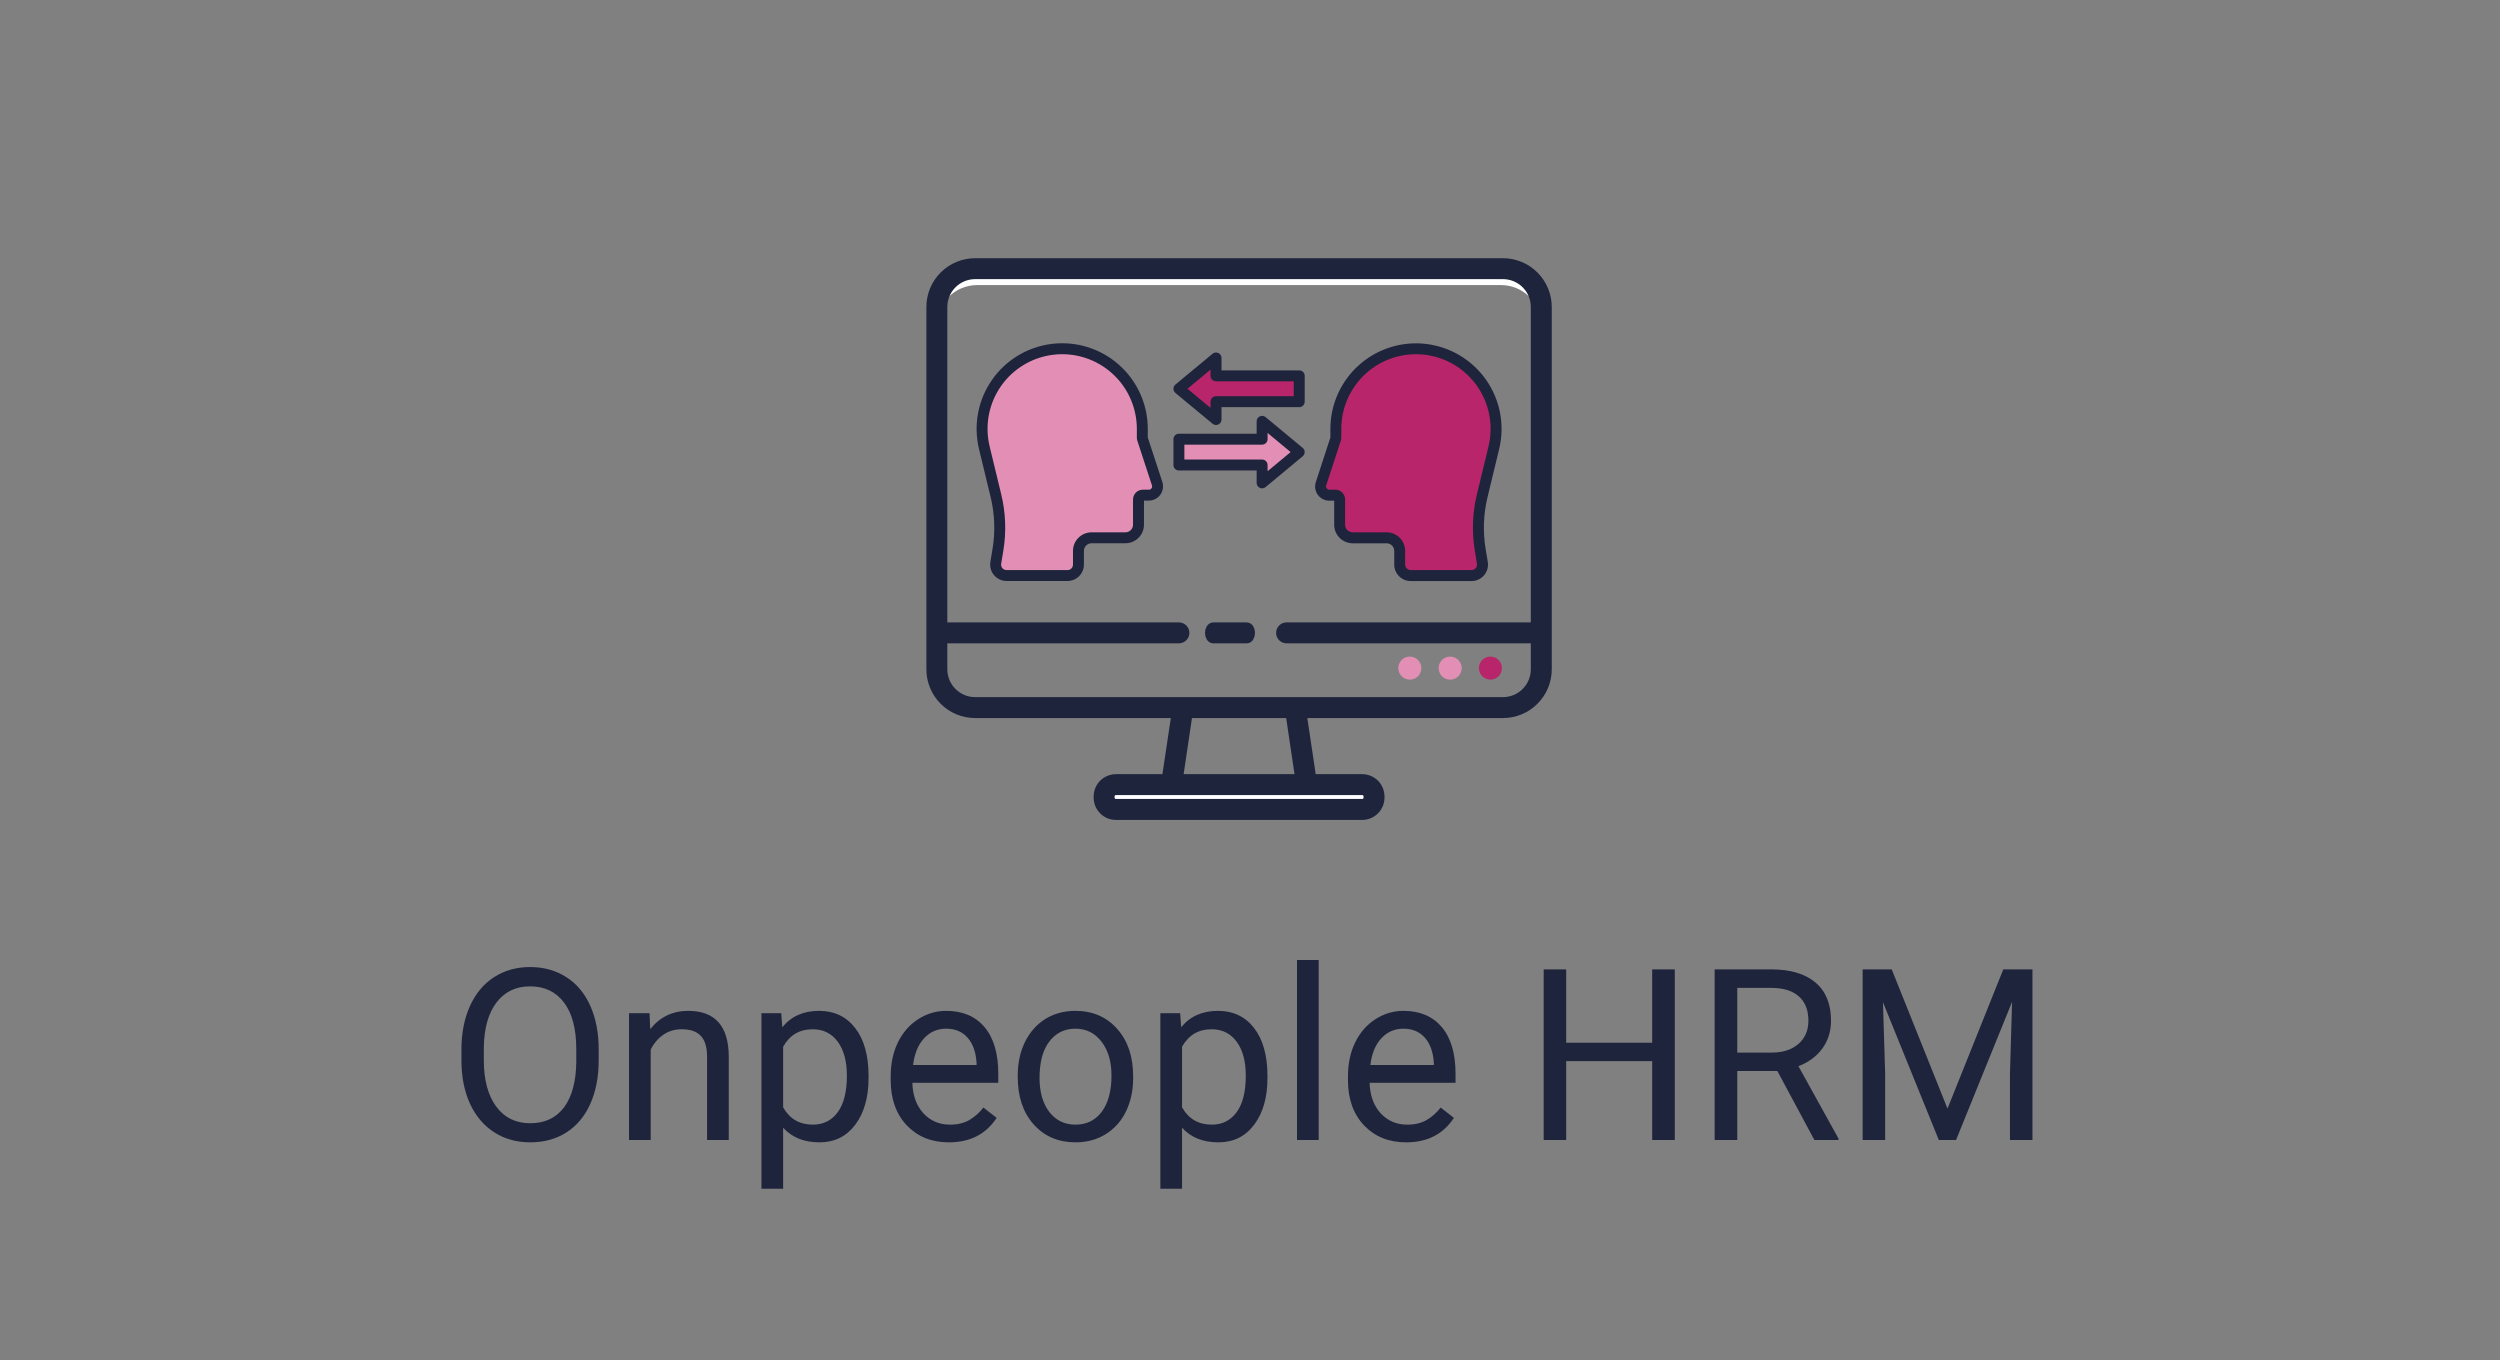 <svg width="125" height="68" viewBox="0 0 125 68" fill="none" xmlns="http://www.w3.org/2000/svg">
  <rect x="0" y="0" width="125" height="68" fill="#808080" stroke="none"/>
  <path d="M29.934 53.01C29.934 53.846 29.793 54.576 29.512 55.201C29.23 55.822 28.832 56.297 28.316 56.625C27.801 56.953 27.199 57.117 26.512 57.117C25.84 57.117 25.244 56.953 24.725 56.625C24.205 56.293 23.801 55.822 23.512 55.213C23.227 54.6 23.08 53.891 23.072 53.086V52.471C23.072 51.65 23.215 50.926 23.5 50.297C23.785 49.668 24.188 49.188 24.707 48.855C25.23 48.52 25.828 48.352 26.5 48.352C27.184 48.352 27.785 48.518 28.305 48.85C28.828 49.178 29.23 49.656 29.512 50.285C29.793 50.91 29.934 51.639 29.934 52.471V53.01ZM28.814 52.459C28.814 51.447 28.611 50.672 28.205 50.133C27.799 49.59 27.23 49.318 26.5 49.318C25.789 49.318 25.229 49.59 24.818 50.133C24.412 50.672 24.203 51.422 24.191 52.383V53.01C24.191 53.99 24.396 54.762 24.807 55.324C25.221 55.883 25.789 56.162 26.512 56.162C27.238 56.162 27.801 55.898 28.199 55.371C28.598 54.84 28.803 54.08 28.814 53.092V52.459ZM32.477 50.66L32.512 51.457C32.996 50.848 33.629 50.543 34.41 50.543C35.75 50.543 36.426 51.299 36.438 52.81V57H35.353V52.805C35.35 52.348 35.244 52.01 35.037 51.791C34.834 51.572 34.516 51.463 34.082 51.463C33.73 51.463 33.422 51.557 33.156 51.744C32.891 51.932 32.684 52.178 32.535 52.482V57H31.451V50.66H32.477ZM43.428 53.9C43.428 54.865 43.207 55.643 42.766 56.232C42.324 56.822 41.727 57.117 40.973 57.117C40.203 57.117 39.598 56.873 39.156 56.385V59.438H38.072V50.66H39.062L39.115 51.363C39.557 50.816 40.17 50.543 40.955 50.543C41.717 50.543 42.318 50.83 42.76 51.404C43.205 51.978 43.428 52.777 43.428 53.801V53.9ZM42.344 53.777C42.344 53.062 42.191 52.498 41.887 52.084C41.582 51.67 41.164 51.463 40.633 51.463C39.977 51.463 39.484 51.754 39.156 52.336V55.365C39.48 55.943 39.977 56.232 40.645 56.232C41.164 56.232 41.576 56.027 41.881 55.617C42.19 55.203 42.344 54.59 42.344 53.777ZM47.441 57.117C46.582 57.117 45.883 56.836 45.344 56.273C44.805 55.707 44.535 54.951 44.535 54.006V53.807C44.535 53.178 44.654 52.617 44.893 52.125C45.135 51.629 45.471 51.242 45.9 50.965C46.334 50.684 46.803 50.543 47.307 50.543C48.131 50.543 48.772 50.815 49.228 51.357C49.685 51.9 49.914 52.678 49.914 53.69V54.141H45.619C45.635 54.766 45.816 55.272 46.164 55.658C46.516 56.041 46.961 56.232 47.5 56.232C47.883 56.232 48.207 56.154 48.473 55.998C48.738 55.842 48.971 55.635 49.17 55.377L49.832 55.893C49.301 56.709 48.504 57.117 47.441 57.117ZM47.307 51.434C46.869 51.434 46.502 51.594 46.205 51.914C45.908 52.23 45.725 52.676 45.654 53.25H48.83V53.168C48.799 52.617 48.65 52.191 48.385 51.891C48.119 51.586 47.76 51.434 47.307 51.434ZM50.887 53.772C50.887 53.15 51.008 52.592 51.25 52.096C51.496 51.6 51.836 51.217 52.27 50.947C52.707 50.678 53.205 50.543 53.764 50.543C54.627 50.543 55.324 50.842 55.855 51.44C56.391 52.037 56.658 52.832 56.658 53.824V53.9C56.658 54.518 56.539 55.072 56.301 55.565C56.066 56.053 55.728 56.434 55.287 56.707C54.85 56.98 54.346 57.117 53.775 57.117C52.916 57.117 52.219 56.818 51.684 56.221C51.152 55.623 50.887 54.832 50.887 53.848V53.772ZM51.977 53.9C51.977 54.603 52.139 55.168 52.463 55.594C52.791 56.02 53.228 56.232 53.775 56.232C54.326 56.232 54.764 56.018 55.088 55.588C55.412 55.154 55.574 54.549 55.574 53.772C55.574 53.076 55.408 52.514 55.076 52.084C54.748 51.65 54.31 51.434 53.764 51.434C53.228 51.434 52.797 51.647 52.469 52.072C52.141 52.498 51.977 53.107 51.977 53.9ZM63.373 53.9C63.373 54.865 63.152 55.643 62.711 56.232C62.27 56.822 61.672 57.117 60.918 57.117C60.148 57.117 59.543 56.873 59.102 56.385V59.438H58.018V50.66H59.008L59.06 51.363C59.502 50.816 60.115 50.543 60.9 50.543C61.662 50.543 62.264 50.83 62.705 51.404C63.15 51.978 63.373 52.777 63.373 53.801V53.9ZM62.289 53.777C62.289 53.062 62.137 52.498 61.832 52.084C61.527 51.67 61.109 51.463 60.578 51.463C59.922 51.463 59.43 51.754 59.102 52.336V55.365C59.426 55.943 59.922 56.232 60.59 56.232C61.109 56.232 61.522 56.027 61.826 55.617C62.135 55.203 62.289 54.59 62.289 53.777ZM65.934 57H64.85V48H65.934V57ZM70.305 57.117C69.445 57.117 68.746 56.836 68.207 56.273C67.668 55.707 67.398 54.951 67.398 54.006V53.807C67.398 53.178 67.518 52.617 67.756 52.125C67.998 51.629 68.334 51.242 68.764 50.965C69.197 50.684 69.666 50.543 70.17 50.543C70.994 50.543 71.635 50.815 72.092 51.357C72.549 51.9 72.777 52.678 72.777 53.69V54.141H68.482C68.498 54.766 68.68 55.272 69.027 55.658C69.379 56.041 69.824 56.232 70.363 56.232C70.746 56.232 71.07 56.154 71.336 55.998C71.602 55.842 71.834 55.635 72.033 55.377L72.695 55.893C72.164 56.709 71.367 57.117 70.305 57.117ZM70.17 51.434C69.732 51.434 69.365 51.594 69.068 51.914C68.772 52.23 68.588 52.676 68.518 53.25H71.693V53.168C71.662 52.617 71.514 52.191 71.248 51.891C70.982 51.586 70.623 51.434 70.17 51.434ZM83.74 57H82.609V53.057H78.309V57H77.184V48.469H78.309V52.137H82.609V48.469H83.74V57ZM88.867 53.549H86.863V57H85.732V48.469H88.557C89.518 48.469 90.256 48.688 90.772 49.125C91.291 49.562 91.551 50.199 91.551 51.035C91.551 51.566 91.406 52.029 91.117 52.424C90.832 52.818 90.434 53.113 89.922 53.309L91.926 56.93V57H90.719L88.867 53.549ZM86.863 52.629H88.592C89.15 52.629 89.594 52.484 89.922 52.195C90.254 51.906 90.42 51.52 90.42 51.035C90.42 50.508 90.262 50.103 89.945 49.822C89.633 49.541 89.18 49.398 88.586 49.395H86.863V52.629ZM94.586 48.469L97.375 55.43L100.164 48.469H101.623V57H100.498V53.678L100.604 50.092L97.803 57H96.941L94.147 50.109L94.258 53.678V57H93.133V48.469H94.586Z" fill="#1E243C"/>
  <path d="M75.15 13.434H48.756C48.249 13.434 47.762 13.635 47.403 13.994C47.044 14.353 46.842 14.84 46.842 15.348V16.269C46.842 15.734 47.054 15.222 47.432 14.844C47.81 14.466 48.323 14.254 48.857 14.254H75.051C75.585 14.254 76.098 14.466 76.475 14.844C76.853 15.222 77.066 15.734 77.066 16.269V15.348C77.066 15.096 77.016 14.847 76.92 14.615C76.823 14.383 76.682 14.171 76.504 13.994C76.327 13.816 76.115 13.675 75.883 13.579C75.651 13.483 75.402 13.433 75.15 13.434Z" fill="white"/>
  <path d="M68.11 39.232H55.796C55.47 39.232 55.206 39.496 55.206 39.821V39.883C55.206 40.209 55.47 40.473 55.796 40.473H68.11C68.436 40.473 68.7 40.209 68.7 39.883V39.821C68.7 39.496 68.436 39.232 68.11 39.232Z" fill="white"/>
  <path d="M70.492 32.83C70.378 32.83 70.267 32.864 70.172 32.927C70.077 32.99 70.004 33.08 69.96 33.186C69.917 33.291 69.905 33.407 69.928 33.518C69.95 33.63 70.005 33.733 70.086 33.813C70.166 33.893 70.269 33.948 70.381 33.97C70.493 33.992 70.608 33.981 70.713 33.937C70.819 33.893 70.908 33.819 70.971 33.724C71.034 33.629 71.068 33.518 71.068 33.404C71.067 33.252 71.007 33.105 70.898 32.998C70.79 32.89 70.644 32.83 70.492 32.83Z" fill="#E38FB5"/>
  <path d="M72.508 32.83C72.394 32.83 72.282 32.864 72.188 32.927C72.093 32.99 72.019 33.08 71.976 33.185C71.932 33.291 71.921 33.407 71.943 33.518C71.966 33.63 72.021 33.733 72.101 33.813C72.182 33.893 72.284 33.948 72.396 33.97C72.508 33.992 72.624 33.981 72.729 33.937C72.834 33.893 72.924 33.819 72.987 33.724C73.05 33.629 73.084 33.518 73.083 33.404C73.083 33.328 73.068 33.254 73.04 33.184C73.01 33.114 72.968 33.051 72.915 32.998C72.861 32.944 72.798 32.902 72.728 32.873C72.658 32.844 72.583 32.83 72.508 32.83Z" fill="#E38FB5"/>
  <path d="M74.522 32.83C74.408 32.83 74.296 32.864 74.202 32.927C74.107 32.99 74.033 33.08 73.99 33.186C73.946 33.291 73.935 33.407 73.957 33.518C73.98 33.63 74.035 33.733 74.115 33.813C74.196 33.893 74.299 33.948 74.41 33.97C74.522 33.992 74.638 33.981 74.743 33.937C74.848 33.893 74.938 33.819 75.001 33.724C75.064 33.629 75.098 33.518 75.097 33.404C75.097 33.252 75.036 33.105 74.928 32.998C74.82 32.89 74.674 32.83 74.522 32.83Z" fill="#B9256A"/>
  <path d="M69.984 28.228V27.545C69.984 27.371 69.915 27.204 69.792 27.081C69.668 26.958 69.502 26.889 69.328 26.889H67.637C67.463 26.889 67.296 26.82 67.173 26.696C67.05 26.573 66.981 26.406 66.981 26.232V24.974C66.981 24.916 66.958 24.861 66.917 24.82C66.876 24.779 66.82 24.756 66.762 24.756H66.465C66.396 24.756 66.328 24.739 66.266 24.708C66.205 24.677 66.152 24.631 66.111 24.575C66.071 24.519 66.044 24.455 66.033 24.387C66.022 24.318 66.028 24.249 66.049 24.183L66.791 21.913V21.443C66.791 20.381 67.213 19.362 67.965 18.611C68.716 17.86 69.734 17.438 70.797 17.438C71.403 17.438 72.001 17.575 72.547 17.84C73.092 18.105 73.57 18.49 73.945 18.967C74.32 19.443 74.582 19.998 74.711 20.591C74.84 21.183 74.833 21.797 74.691 22.387L74.111 24.78C73.896 25.668 73.862 26.591 74.01 27.493L74.117 28.14C74.13 28.219 74.126 28.299 74.105 28.375C74.084 28.452 74.046 28.523 73.995 28.583C73.943 28.644 73.879 28.692 73.807 28.726C73.735 28.759 73.657 28.776 73.578 28.776H70.531C70.459 28.776 70.388 28.762 70.321 28.735C70.255 28.707 70.194 28.667 70.144 28.616C70.093 28.565 70.052 28.505 70.025 28.438C69.998 28.372 69.984 28.3 69.984 28.228Z" fill="#B9256A"/>
  <path d="M53.922 28.228V27.545C53.922 27.371 53.991 27.204 54.114 27.081C54.238 26.958 54.404 26.889 54.578 26.889H56.269C56.443 26.889 56.61 26.82 56.733 26.696C56.856 26.573 56.925 26.406 56.925 26.232V24.974C56.925 24.916 56.949 24.861 56.989 24.82C57.031 24.779 57.086 24.756 57.144 24.756H57.441C57.51 24.756 57.578 24.739 57.64 24.708C57.701 24.677 57.754 24.631 57.795 24.575C57.835 24.519 57.862 24.455 57.873 24.387C57.884 24.318 57.878 24.249 57.857 24.183L57.115 21.913V21.443C57.115 20.381 56.693 19.362 55.942 18.611C55.19 17.86 54.172 17.438 53.109 17.438C52.503 17.438 51.905 17.575 51.359 17.84C50.814 18.105 50.336 18.49 49.961 18.967C49.586 19.443 49.324 19.998 49.195 20.591C49.066 21.183 49.073 21.797 49.216 22.387L49.795 24.78C50.01 25.668 50.044 26.591 49.896 27.493L49.789 28.14C49.776 28.219 49.78 28.299 49.801 28.375C49.823 28.452 49.86 28.523 49.911 28.583C49.963 28.644 50.027 28.692 50.099 28.726C50.171 28.759 50.249 28.776 50.328 28.776H53.375C53.447 28.776 53.519 28.762 53.585 28.735C53.651 28.707 53.712 28.667 53.763 28.616C53.813 28.565 53.854 28.505 53.881 28.438C53.908 28.372 53.922 28.3 53.922 28.228Z" fill="#E38FB5"/>
  <path d="M64.961 22.604L63.105 21.065V21.959H58.945V23.25H63.105V24.143L64.961 22.604Z" fill="#E38FB5"/>
  <path d="M58.945 19.438L60.801 20.977V20.083H64.961V18.792H60.801V17.899L58.945 19.438Z" fill="#B9256A"/>
  <path d="M62.337 31.371H60.663C60.62 31.371 60.578 31.399 60.548 31.451C60.517 31.502 60.5 31.572 60.5 31.644C60.5 31.717 60.517 31.786 60.548 31.837C60.578 31.889 60.62 31.918 60.663 31.918H62.337C62.38 31.918 62.422 31.889 62.452 31.837C62.483 31.786 62.5 31.717 62.5 31.644C62.5 31.572 62.483 31.502 62.452 31.451C62.422 31.399 62.38 31.371 62.337 31.371Z" fill="#1E243C" stroke="#1E243C" stroke-width="0.5"/>
  <path d="M66.465 25.032H66.709V26.235C66.709 26.482 66.807 26.718 66.981 26.893C67.156 27.067 67.392 27.165 67.639 27.165H69.329C69.38 27.165 69.43 27.175 69.476 27.194C69.522 27.213 69.565 27.242 69.6 27.277C69.636 27.313 69.664 27.355 69.683 27.401C69.702 27.448 69.712 27.498 69.712 27.548V28.232C69.712 28.449 69.799 28.658 69.953 28.811C70.106 28.965 70.315 29.052 70.533 29.052H73.579C73.698 29.052 73.816 29.026 73.924 28.976C74.032 28.926 74.128 28.853 74.205 28.762C74.282 28.672 74.338 28.565 74.37 28.451C74.402 28.336 74.409 28.215 74.389 28.098L74.282 27.451C74.138 26.585 74.171 25.699 74.379 24.846L74.958 22.453C75.1 21.865 75.116 21.254 75.005 20.659C74.894 20.065 74.658 19.501 74.313 19.004C73.968 18.508 73.521 18.09 73.003 17.778C72.485 17.467 71.906 17.269 71.306 17.197C70.705 17.125 70.096 17.182 69.519 17.363C68.942 17.543 68.41 17.844 67.958 18.246C67.505 18.647 67.143 19.14 66.895 19.692C66.647 20.243 66.519 20.841 66.519 21.446V21.877L65.791 24.104C65.756 24.211 65.747 24.324 65.764 24.435C65.782 24.546 65.825 24.651 65.891 24.742C65.957 24.832 66.044 24.907 66.144 24.957C66.243 25.009 66.354 25.035 66.466 25.035L66.465 25.032ZM66.31 24.271L67.051 22.001C67.06 21.974 67.065 21.945 67.065 21.916V21.443C67.065 20.915 67.177 20.394 67.393 19.913C67.609 19.432 67.925 19.002 68.32 18.652C68.714 18.302 69.178 18.039 69.682 17.881C70.185 17.724 70.716 17.674 71.24 17.737C71.764 17.799 72.268 17.972 72.72 18.244C73.172 18.516 73.562 18.88 73.863 19.313C74.164 19.747 74.37 20.239 74.467 20.757C74.564 21.276 74.55 21.809 74.425 22.321L73.846 24.714C73.621 25.638 73.586 26.598 73.741 27.536L73.848 28.184C73.855 28.223 73.852 28.263 73.842 28.301C73.831 28.339 73.812 28.375 73.787 28.405C73.761 28.435 73.729 28.46 73.693 28.476C73.657 28.493 73.618 28.502 73.578 28.502H70.531C70.458 28.502 70.389 28.473 70.338 28.422C70.286 28.37 70.257 28.301 70.257 28.228V27.545C70.257 27.298 70.159 27.062 69.985 26.887C69.811 26.713 69.574 26.615 69.328 26.615H67.638C67.536 26.615 67.439 26.575 67.367 26.503C67.295 26.431 67.255 26.334 67.255 26.232V24.974C67.255 24.844 67.203 24.719 67.111 24.626C67.018 24.534 66.893 24.482 66.763 24.482H66.465C66.439 24.482 66.414 24.476 66.391 24.464C66.368 24.452 66.348 24.435 66.333 24.414C66.318 24.393 66.308 24.369 66.304 24.344C66.3 24.318 66.302 24.292 66.31 24.267V24.271Z" fill="#1E243C"/>
  <path d="M57.389 21.874V21.443C57.389 20.838 57.261 20.24 57.013 19.688C56.765 19.137 56.403 18.644 55.951 18.242C55.499 17.84 54.966 17.539 54.389 17.358C53.812 17.178 53.203 17.121 52.602 17.193C52.002 17.265 51.423 17.463 50.905 17.774C50.386 18.086 49.94 18.504 49.595 19.001C49.25 19.497 49.014 20.062 48.903 20.656C48.792 21.251 48.808 21.862 48.95 22.45L49.529 24.843C49.737 25.696 49.77 26.582 49.626 27.448L49.519 28.095C49.5 28.212 49.507 28.333 49.538 28.447C49.57 28.562 49.626 28.669 49.703 28.759C49.78 28.85 49.876 28.923 49.984 28.973C50.092 29.023 50.21 29.049 50.329 29.049H53.376C53.593 29.049 53.802 28.962 53.956 28.808C54.11 28.655 54.196 28.446 54.196 28.229V27.545C54.196 27.443 54.236 27.346 54.308 27.274C54.38 27.202 54.477 27.162 54.579 27.162H56.27C56.516 27.162 56.752 27.064 56.927 26.89C57.101 26.715 57.199 26.479 57.199 26.232V25.029H57.441C57.554 25.029 57.664 25.003 57.764 24.952C57.864 24.901 57.951 24.827 58.017 24.736C58.083 24.645 58.126 24.54 58.144 24.429C58.161 24.318 58.152 24.205 58.117 24.098L57.389 21.874ZM57.575 24.417C57.56 24.438 57.54 24.455 57.517 24.467C57.493 24.479 57.468 24.485 57.442 24.484H57.143C57.013 24.484 56.888 24.536 56.795 24.628C56.703 24.721 56.651 24.846 56.651 24.977V26.234C56.651 26.336 56.611 26.433 56.539 26.505C56.467 26.577 56.37 26.617 56.268 26.617H54.578C54.332 26.617 54.095 26.715 53.921 26.889C53.746 27.064 53.649 27.3 53.649 27.547V28.23C53.649 28.303 53.62 28.372 53.569 28.424C53.517 28.475 53.448 28.504 53.375 28.504H50.329C50.289 28.504 50.249 28.495 50.213 28.479C50.177 28.462 50.145 28.437 50.119 28.407C50.093 28.376 50.075 28.34 50.064 28.302C50.054 28.263 50.052 28.223 50.059 28.184L50.166 27.536C50.321 26.598 50.286 25.638 50.061 24.714L49.482 22.321C49.358 21.809 49.344 21.276 49.441 20.757C49.538 20.239 49.743 19.747 50.044 19.313C50.345 18.88 50.735 18.516 51.187 18.244C51.639 17.972 52.144 17.799 52.667 17.737C53.191 17.674 53.722 17.724 54.225 17.881C54.729 18.039 55.193 18.302 55.587 18.652C55.982 19.002 56.298 19.432 56.514 19.913C56.73 20.394 56.842 20.915 56.842 21.443V21.918C56.842 21.946 56.847 21.975 56.856 22.002L57.598 24.272C57.606 24.296 57.608 24.322 57.604 24.348C57.6 24.373 57.59 24.397 57.575 24.418V24.417Z" fill="#1E243C"/>
  <path d="M75.15 13.16H48.756C48.176 13.161 47.62 13.392 47.21 13.802C46.8 14.212 46.569 14.768 46.569 15.348V33.466C46.569 34.046 46.8 34.602 47.21 35.012C47.62 35.422 48.176 35.653 48.756 35.653H58.831L58.337 38.958H55.796C55.567 38.959 55.348 39.05 55.186 39.211C55.024 39.373 54.933 39.593 54.933 39.821V39.883C54.933 40.112 55.024 40.331 55.186 40.493C55.348 40.655 55.567 40.746 55.796 40.746H68.111C68.34 40.746 68.559 40.655 68.721 40.493C68.882 40.331 68.974 40.112 68.974 39.883V39.821C68.974 39.593 68.883 39.373 68.721 39.211C68.559 39.05 68.34 38.959 68.111 38.958H65.57L65.076 35.653H75.15C75.73 35.653 76.286 35.422 76.696 35.012C77.106 34.602 77.337 34.046 77.338 33.466V15.348C77.337 14.768 77.106 14.212 76.696 13.802C76.286 13.392 75.73 13.161 75.15 13.16ZM68.427 39.82V39.882C68.427 39.966 68.393 40.046 68.334 40.106C68.275 40.165 68.195 40.198 68.111 40.198H55.796C55.712 40.198 55.632 40.165 55.572 40.106C55.513 40.046 55.48 39.966 55.48 39.882V39.82C55.48 39.736 55.513 39.656 55.572 39.597C55.632 39.538 55.712 39.504 55.796 39.504H68.111C68.152 39.504 68.194 39.513 68.232 39.529C68.27 39.544 68.305 39.568 68.335 39.597C68.364 39.627 68.387 39.662 68.403 39.7C68.419 39.739 68.427 39.78 68.427 39.821V39.82ZM65.016 38.958H58.891L59.383 35.653H64.524L65.016 38.958ZM75.149 35.106H48.756C48.321 35.106 47.904 34.933 47.597 34.625C47.289 34.318 47.116 33.901 47.116 33.466V31.917H58.945C59.018 31.917 59.087 31.889 59.139 31.837C59.19 31.786 59.219 31.716 59.219 31.644C59.219 31.572 59.19 31.502 59.139 31.451C59.087 31.399 59.018 31.37 58.945 31.37H47.116V15.347C47.116 14.912 47.289 14.495 47.597 14.188C47.904 13.88 48.321 13.707 48.756 13.707H75.15C75.585 13.707 76.002 13.88 76.31 14.188C76.617 14.495 76.79 14.912 76.791 15.347V31.37H64.329C64.256 31.37 64.186 31.399 64.135 31.451C64.084 31.502 64.055 31.572 64.055 31.644C64.055 31.716 64.084 31.786 64.135 31.837C64.186 31.889 64.256 31.917 64.329 31.917H76.791V33.466C76.79 33.901 76.617 34.318 76.31 34.625C76.002 34.933 75.584 35.106 75.149 35.106Z" fill="#1E243C" stroke="#1E243C" stroke-width="0.5"/>
  <path d="M62.832 24.143C62.832 24.195 62.846 24.246 62.874 24.29C62.902 24.334 62.942 24.369 62.989 24.391C63.025 24.408 63.065 24.417 63.105 24.417C63.169 24.417 63.231 24.394 63.28 24.354L65.135 22.814C65.166 22.789 65.191 22.757 65.208 22.72C65.225 22.684 65.234 22.644 65.234 22.604C65.234 22.564 65.225 22.524 65.208 22.488C65.191 22.451 65.166 22.419 65.135 22.394L63.28 20.855C63.24 20.822 63.191 20.801 63.139 20.795C63.088 20.788 63.036 20.797 62.989 20.819C62.942 20.841 62.902 20.876 62.874 20.919C62.846 20.963 62.832 21.014 62.832 21.066V21.686H58.945C58.873 21.686 58.803 21.715 58.752 21.766C58.701 21.818 58.672 21.887 58.672 21.96V23.25C58.672 23.323 58.701 23.393 58.752 23.444C58.803 23.495 58.873 23.524 58.945 23.524H62.832V24.143ZM59.219 22.976V22.232H63.105C63.178 22.232 63.247 22.203 63.298 22.152C63.35 22.101 63.379 22.031 63.379 21.959V21.647L64.532 22.604L63.379 23.561V23.249C63.379 23.177 63.35 23.107 63.298 23.056C63.247 23.005 63.178 22.976 63.105 22.976L59.219 22.976Z" fill="#1E243C"/>
  <path d="M60.627 21.187C60.667 21.221 60.715 21.242 60.767 21.248C60.818 21.255 60.871 21.246 60.918 21.224C60.965 21.202 61.004 21.167 61.032 21.124C61.06 21.08 61.075 21.029 61.075 20.977V20.357H64.961C65.034 20.357 65.103 20.328 65.155 20.277C65.206 20.225 65.235 20.156 65.235 20.083V18.792C65.235 18.72 65.206 18.65 65.155 18.599C65.103 18.548 65.034 18.519 64.961 18.519H61.075V17.899C61.075 17.847 61.06 17.796 61.032 17.752C61.005 17.708 60.965 17.673 60.918 17.651C60.871 17.629 60.819 17.621 60.767 17.628C60.715 17.634 60.667 17.655 60.627 17.688L58.771 19.227C58.74 19.253 58.715 19.285 58.698 19.322C58.681 19.358 58.672 19.398 58.672 19.438C58.672 19.478 58.681 19.518 58.698 19.554C58.715 19.59 58.74 19.623 58.771 19.648L60.627 21.187ZM60.528 18.48V18.792C60.528 18.865 60.557 18.934 60.608 18.985C60.659 19.037 60.729 19.066 60.801 19.066H64.688V19.81H60.801C60.729 19.81 60.659 19.838 60.608 19.89C60.557 19.941 60.528 20.011 60.528 20.083V20.395L59.374 19.438L60.528 18.48Z" fill="#1E243C"/>
</svg>
